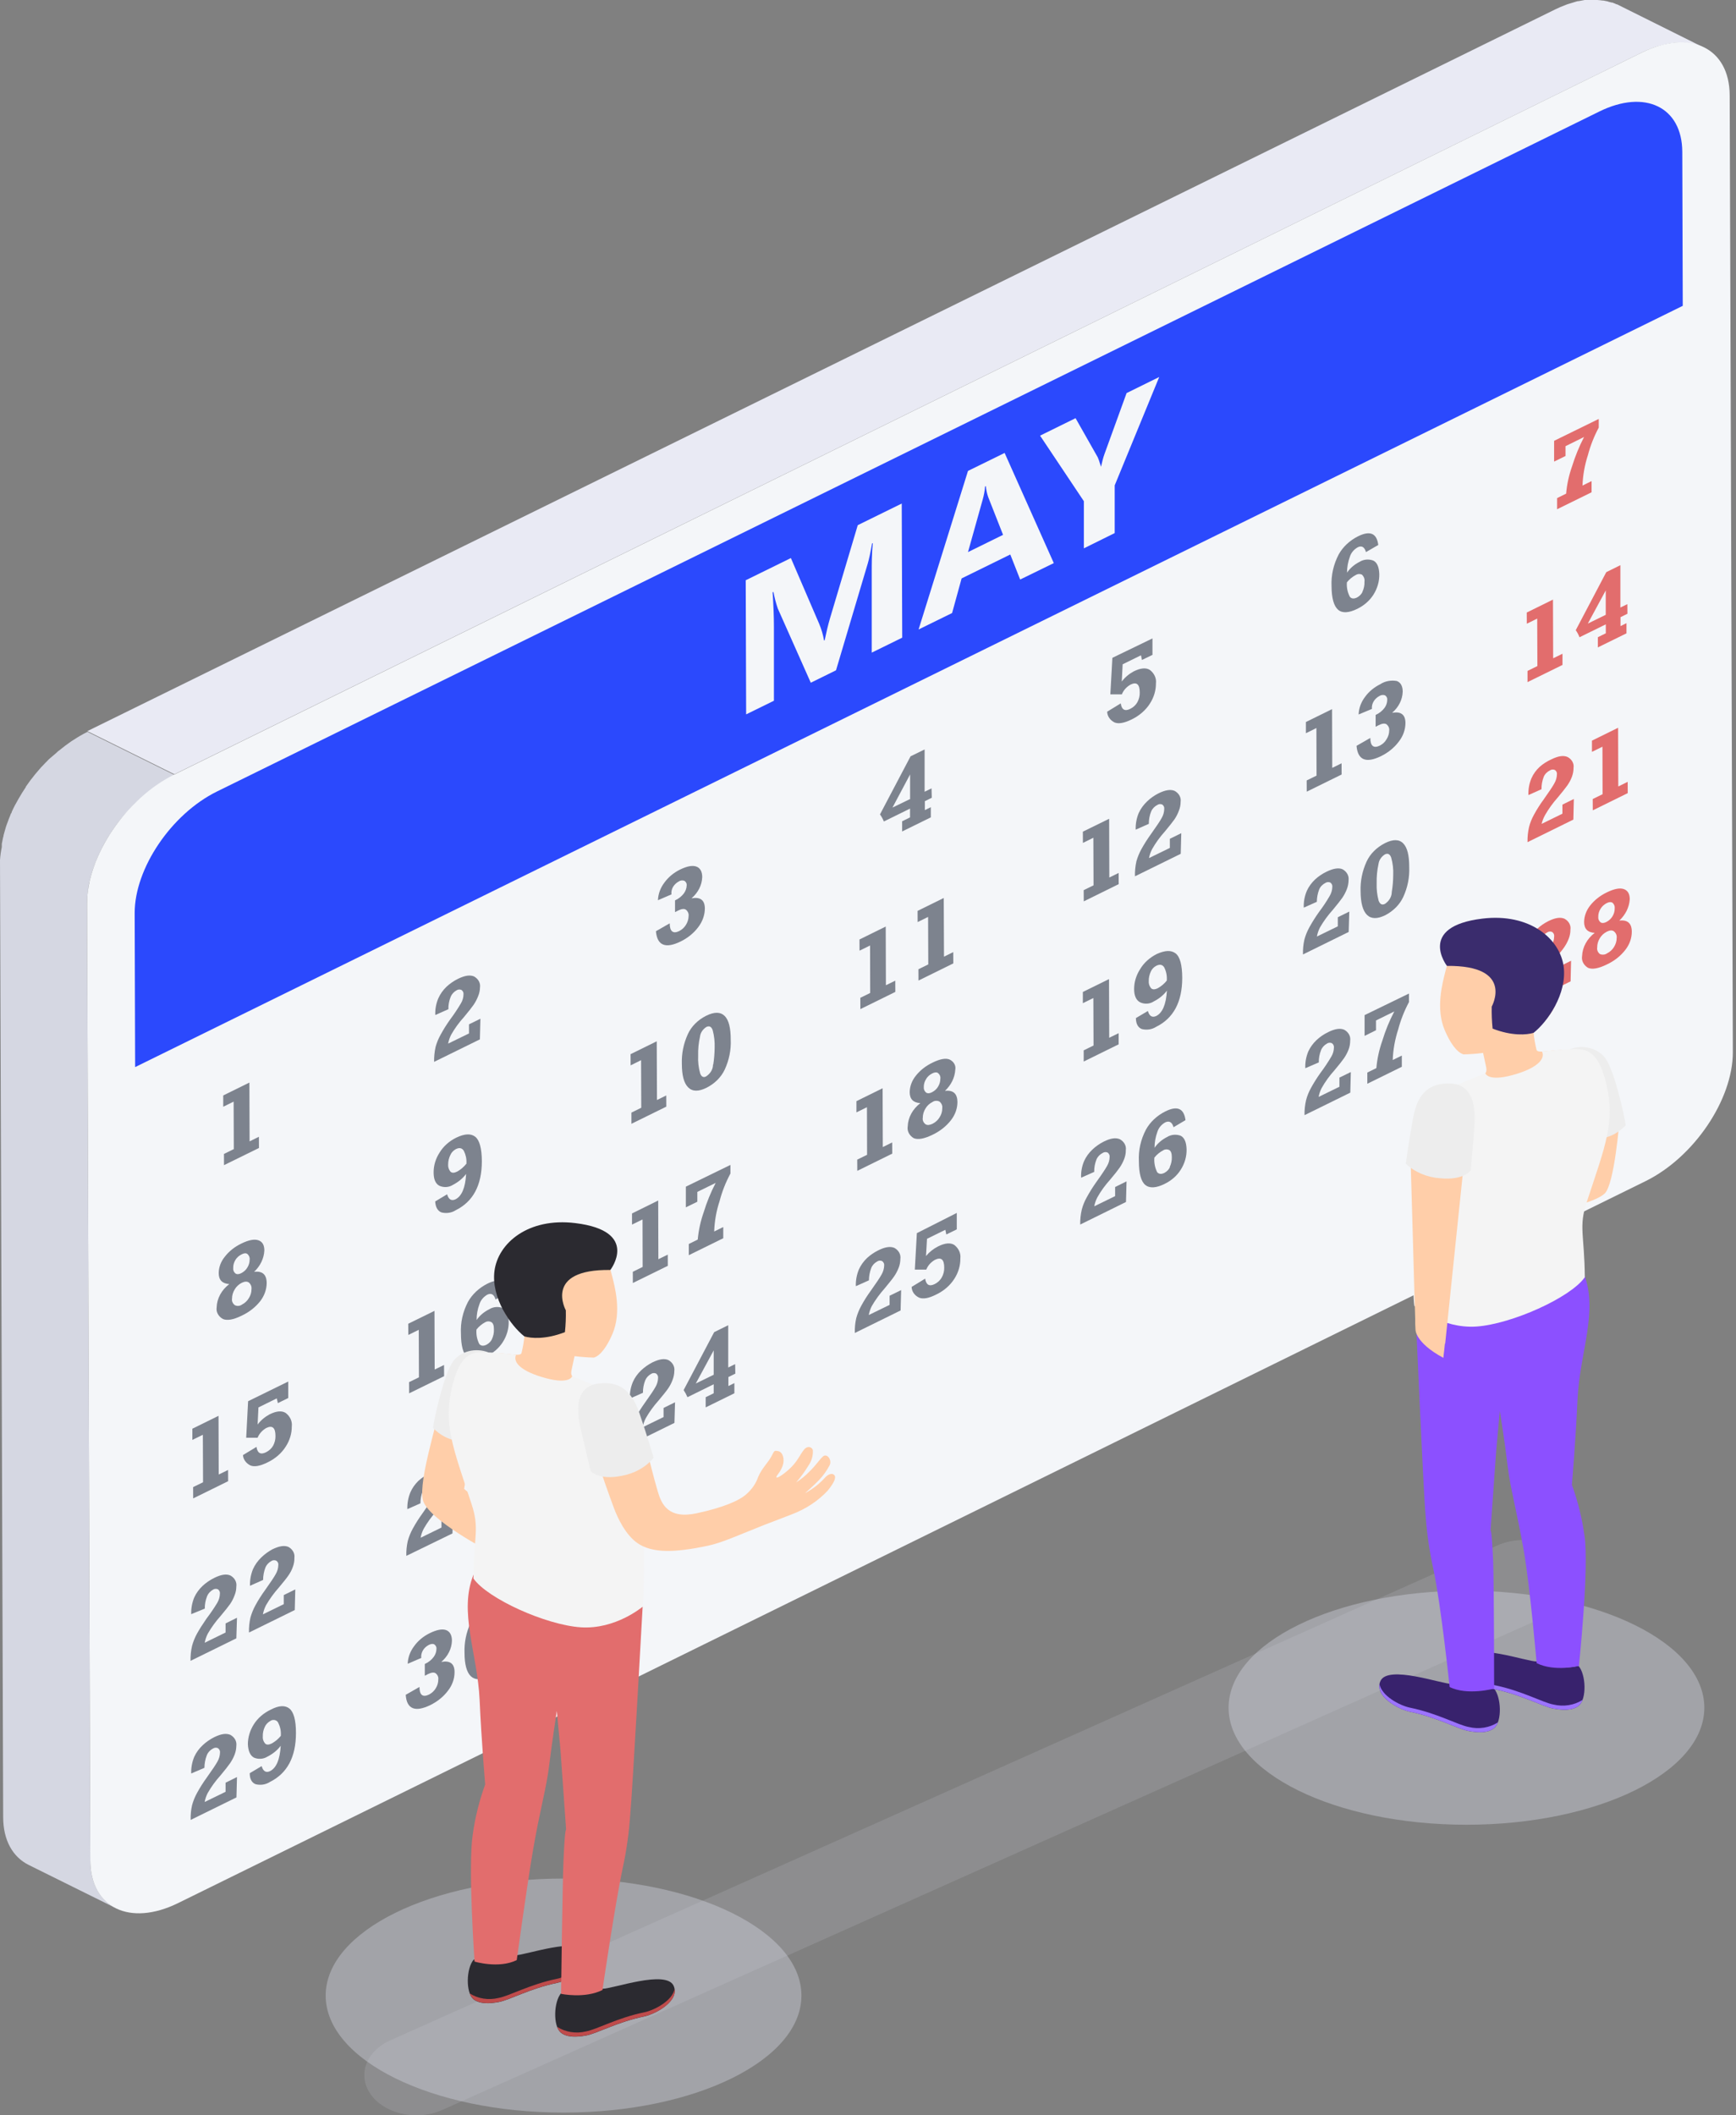 <svg width="110" height="134" viewBox="0 0 110 134" fill="none" xmlns="http://www.w3.org/2000/svg">
<rect x="0" y="0" width="110" height="134" fill="#808080" stroke="none"/>
<g opacity="0.4">
<path opacity="0.4" d="M99.811 100.094C99.811 100.54 99.658 100.978 99.37 101.364C99.081 101.75 98.666 102.071 98.167 102.293L28.013 133.664C27.517 133.884 26.955 134 26.383 134C25.811 134 25.25 133.884 24.753 133.664C24.25 133.443 23.83 133.123 23.538 132.737C23.245 132.35 23.09 131.911 23.087 131.463C23.084 131.015 23.235 130.574 23.523 130.186C23.811 129.797 24.227 129.475 24.728 129.251L94.882 97.9C95.381 97.677 95.947 97.559 96.522 97.559C97.098 97.558 97.664 97.675 98.164 97.897C98.663 98.119 99.078 98.439 99.367 98.825C99.656 99.211 99.81 99.648 99.811 100.094Z" fill="#D6D8E5"/>
</g>
<path d="M105.336 2.854C105.419 2.834 105.498 2.812 105.582 2.796L105.809 2.754L106.104 2.715H106.271C106.392 2.715 106.509 2.715 106.623 2.715H106.706C106.845 2.722 106.983 2.737 107.119 2.76L107.214 2.78C107.317 2.799 107.42 2.824 107.52 2.854L107.615 2.883C107.745 2.924 107.871 2.973 107.993 3.028L102.462 0.274H102.432C102.342 0.23 102.248 0.191 102.151 0.158H102.095L102.004 0.129C101.954 0.129 101.909 0.097 101.86 0.087L101.697 0.055L101.599 0.035C101.581 0.034 101.563 0.034 101.546 0.035C101.435 0.019 101.324 0.007 101.212 0H101.091C101.004 0 100.917 0 100.83 0H100.735H100.569H100.414L100.277 0.026L100.05 0.068L99.955 0.077L99.83 0.113L99.452 0.229C99.406 0.245 99.361 0.252 99.312 0.271L99.232 0.303C98.993 0.39 98.761 0.489 98.536 0.6L5.535 46.315L11.052 49.047L104.026 3.331C104.252 3.221 104.486 3.122 104.726 3.034L104.942 2.96L105.336 2.854Z" fill="#E9EAF4"/>
<path d="M5.721 117.841L5.516 57.218C5.519 56.94 5.541 56.662 5.581 56.386C5.581 56.318 5.581 56.254 5.611 56.186C5.611 56.06 5.657 55.934 5.687 55.809C5.717 55.683 5.725 55.634 5.747 55.547C5.77 55.46 5.793 55.389 5.816 55.309C5.838 55.228 5.884 55.083 5.922 54.986L5.99 54.793C6.039 54.664 6.088 54.538 6.141 54.412C6.16 54.361 6.183 54.309 6.206 54.258C6.281 54.083 6.365 53.909 6.452 53.738C6.46 53.718 6.47 53.699 6.482 53.68C6.561 53.526 6.649 53.358 6.736 53.219C6.762 53.174 6.792 53.126 6.819 53.077C6.905 52.935 6.996 52.794 7.092 52.652L7.145 52.571C7.254 52.407 7.372 52.248 7.493 52.087L7.603 51.952C7.69 51.836 7.784 51.723 7.875 51.629L8.031 51.452L8.28 51.178L8.496 50.956C8.564 50.885 8.636 50.817 8.708 50.749C8.78 50.681 8.951 50.523 9.087 50.427L9.269 50.269C9.518 50.062 9.78 49.866 10.052 49.682L10.196 49.591C10.471 49.409 10.759 49.242 11.059 49.092L5.543 46.36C5.242 46.511 4.952 46.678 4.676 46.86L4.532 46.95C4.267 47.131 4.006 47.328 3.752 47.537L3.684 47.586C3.646 47.621 3.608 47.66 3.567 47.695C3.442 47.802 3.317 47.915 3.188 48.018C3.146 48.056 3.105 48.089 3.067 48.127L2.976 48.224C2.9 48.295 2.832 48.373 2.76 48.447C2.688 48.521 2.662 48.543 2.616 48.595C2.571 48.647 2.544 48.679 2.506 48.721C2.469 48.763 2.404 48.837 2.355 48.898L2.249 49.021C2.188 49.092 2.135 49.163 2.079 49.237L1.973 49.372L1.927 49.43C1.829 49.559 1.734 49.695 1.639 49.83V49.856L1.586 49.937C1.522 50.033 1.458 50.13 1.397 50.227L1.318 50.362L1.234 50.504C1.208 50.546 1.181 50.588 1.159 50.63C1.098 50.739 1.037 50.852 0.981 50.952L0.947 51.01C0.875 51.149 0.806 51.291 0.742 51.433C0.742 51.459 0.742 51.487 0.712 51.513C0.682 51.539 0.666 51.617 0.644 51.668C0.621 51.72 0.583 51.81 0.557 51.881C0.53 51.952 0.515 51.991 0.496 52.049C0.477 52.107 0.447 52.178 0.424 52.242C0.401 52.307 0.394 52.323 0.382 52.361C0.371 52.4 0.341 52.507 0.318 52.581L0.25 52.822L0.227 52.903C0.227 52.961 0.204 53.019 0.189 53.077C0.163 53.206 0.136 53.332 0.114 53.458C0.114 53.49 0.114 53.526 0.114 53.561C0.114 53.596 0.114 53.625 0.114 53.658C0.057 53.931 0.019 54.206 0 54.483L0.201 115.106C0.201 116.599 0.825 117.647 1.821 118.141L7.338 120.875C6.342 120.382 5.725 119.334 5.721 117.841Z" fill="#D5D7E2"/>
<path d="M104.026 3.331C107.097 1.822 109.588 3.031 109.6 6.037L109.8 66.66C109.8 69.662 107.336 73.315 104.265 74.825L11.291 120.553C8.224 122.062 5.729 120.853 5.722 117.851L5.517 57.228C5.517 54.222 7.986 50.569 11.053 49.06L104.026 3.331Z" fill="#F4F6F9"/>
<path d="M101.303 26.539V27.087C101.005 27.645 100.776 28.227 100.618 28.825C100.413 29.456 100.297 30.105 100.273 30.759L100.849 30.476V31.185L98.664 32.259V31.553L99.236 31.272C99.287 30.684 99.414 30.102 99.614 29.537C99.809 28.903 100.062 28.284 100.372 27.683L99.198 28.264V28.886L98.475 29.241V27.925L101.303 26.539Z" fill="#E26D6D"/>
<path d="M98.403 37.983L98.415 41.701L99.005 41.414V42.123L96.79 43.21V42.501L97.415 42.194L97.404 39.186L96.745 39.511L96.741 38.802L98.403 37.983Z" fill="#E26D6D"/>
<path d="M103.121 38.88L102.682 39.096V39.663L103.06 39.476V40.121L101.247 41.011V40.366L101.75 40.118V39.55L100.084 40.369C100.025 40.213 99.945 40.062 99.846 39.921L101.78 36.245L102.674 35.803V38.486L103.117 38.27L103.121 38.88ZM101.746 38.947V37.403L100.611 39.502L101.746 38.947Z" fill="#E26D6D"/>
<path d="M98.309 48.099C98.74 47.889 99.066 47.838 99.327 47.954C99.461 48.025 99.568 48.128 99.635 48.25C99.702 48.371 99.727 48.507 99.706 48.641C99.706 48.836 99.67 49.029 99.6 49.215C99.529 49.401 99.434 49.581 99.316 49.75C99.198 49.914 99.001 50.169 98.71 50.514C98.397 50.865 98.126 51.24 97.9 51.636C97.801 51.813 97.728 51.999 97.684 52.191L99.001 51.546V50.972L99.725 50.614L99.694 51.92L96.79 53.349C96.782 53.024 96.815 52.7 96.889 52.381C96.958 52.115 97.062 51.857 97.199 51.611C97.379 51.277 97.584 50.954 97.813 50.643C98.157 50.159 98.381 49.824 98.49 49.624C98.594 49.445 98.649 49.249 98.653 49.05C98.661 49 98.653 48.948 98.631 48.901C98.609 48.854 98.574 48.812 98.528 48.779C98.48 48.755 98.425 48.744 98.369 48.748C98.314 48.751 98.261 48.769 98.218 48.799C98.031 48.891 97.888 49.037 97.816 49.211C97.719 49.464 97.672 49.729 97.676 49.995L96.847 50.366C96.832 50.005 96.896 49.645 97.037 49.305C97.156 49.033 97.336 48.783 97.567 48.57C97.784 48.382 98.035 48.223 98.309 48.099Z" fill="#E26D6D"/>
<path d="M102.53 46.102L102.541 49.821L103.136 49.527L103.14 50.243L100.925 51.333L100.921 50.617L101.546 50.311L101.538 47.302L100.872 47.628V46.918L102.53 46.102Z" fill="#E26D6D"/>
<path d="M98.115 58.349C98.543 58.137 98.872 58.088 99.13 58.198C99.264 58.27 99.371 58.374 99.439 58.497C99.506 58.62 99.53 58.757 99.508 58.891C99.509 59.085 99.473 59.278 99.402 59.462C99.33 59.65 99.235 59.83 99.118 60.001C99.005 60.165 98.804 60.413 98.516 60.761C98.203 61.111 97.93 61.486 97.702 61.88C97.61 62.063 97.545 62.255 97.509 62.451L98.827 61.806V61.219L99.55 60.861L99.52 62.167L96.623 63.593C96.612 63.275 96.643 62.957 96.714 62.645C96.787 62.38 96.891 62.121 97.025 61.874C97.208 61.542 97.412 61.219 97.638 60.907C97.884 60.577 98.11 60.237 98.316 59.888C98.421 59.711 98.476 59.515 98.478 59.317C98.485 59.266 98.477 59.214 98.456 59.165C98.434 59.117 98.399 59.074 98.353 59.039C98.305 59.017 98.249 59.007 98.194 59.011C98.139 59.015 98.086 59.033 98.043 59.062C97.864 59.158 97.73 59.304 97.664 59.475C97.564 59.727 97.514 59.992 97.517 60.258L96.688 60.629C96.672 60.269 96.736 59.909 96.877 59.568C97.001 59.299 97.18 59.051 97.407 58.836C97.613 58.645 97.852 58.481 98.115 58.349Z" fill="#E26D6D"/>
<path d="M102.606 58.317C103.132 58.256 103.397 58.491 103.397 59.023C103.397 59.428 103.257 59.824 102.996 60.162C102.697 60.554 102.289 60.877 101.807 61.1C101.284 61.358 100.887 61.423 100.626 61.31C100.488 61.228 100.38 61.116 100.313 60.985C100.246 60.854 100.223 60.709 100.247 60.568C100.258 60.289 100.334 60.015 100.471 59.762C100.608 59.509 100.804 59.282 101.046 59.094C100.599 59.069 100.376 58.84 100.376 58.404C100.382 58.035 100.513 57.676 100.754 57.369C101.025 57.022 101.388 56.735 101.814 56.531C102.28 56.302 102.64 56.234 102.89 56.321C103.14 56.408 103.268 56.624 103.268 56.966C103.236 57.468 103.002 57.945 102.606 58.317ZM102.265 59.997C102.38 59.819 102.44 59.618 102.439 59.414C102.45 59.337 102.439 59.259 102.408 59.186C102.378 59.113 102.327 59.048 102.261 58.995C102.151 58.917 102 58.927 101.814 59.02C101.626 59.118 101.474 59.259 101.375 59.427C101.261 59.609 101.202 59.813 101.205 60.02C101.192 60.096 101.201 60.173 101.23 60.246C101.26 60.318 101.31 60.383 101.375 60.436C101.446 60.467 101.526 60.48 101.605 60.473C101.685 60.466 101.76 60.44 101.822 60.397C102.011 60.302 102.165 60.164 102.265 59.997ZM101.421 57.563C101.319 57.722 101.268 57.901 101.273 58.082C101.265 58.145 101.274 58.209 101.299 58.268C101.324 58.328 101.364 58.382 101.417 58.427C101.515 58.491 101.644 58.482 101.795 58.401C101.958 58.315 102.089 58.192 102.174 58.046C102.268 57.892 102.316 57.721 102.314 57.547C102.323 57.482 102.316 57.417 102.292 57.355C102.269 57.293 102.23 57.236 102.178 57.189C102.083 57.127 101.951 57.134 101.799 57.215C101.639 57.3 101.508 57.42 101.421 57.563Z" fill="#E26D6D"/>
<g opacity="0.8">
<path opacity="0.8" d="M15.803 68.578L15.815 72.303L16.405 72.012L16.409 72.722L14.194 73.809L14.191 73.099L14.815 72.793L14.804 69.784L14.145 70.11V69.394L15.803 68.578Z" fill="#3A4151"/>
<path opacity="0.8" d="M29.021 62.006C29.449 61.797 29.778 61.745 30.036 61.855C30.169 61.929 30.275 62.033 30.342 62.155C30.409 62.278 30.434 62.414 30.414 62.548C30.411 62.744 30.369 62.938 30.289 63.122C30.217 63.309 30.122 63.488 30.006 63.657C29.892 63.821 29.691 64.076 29.404 64.422C29.087 64.77 28.814 65.146 28.589 65.544C28.496 65.725 28.431 65.916 28.396 66.111L29.718 65.466V64.889L30.441 64.535L30.407 65.841L27.507 67.266C27.5 66.948 27.532 66.63 27.601 66.318C27.674 66.052 27.781 65.793 27.919 65.547C28.099 65.215 28.302 64.892 28.525 64.58C28.773 64.249 29 63.908 29.207 63.557C29.312 63.382 29.368 63.187 29.369 62.99C29.376 62.939 29.368 62.887 29.347 62.838C29.325 62.79 29.29 62.747 29.244 62.713C29.196 62.69 29.141 62.679 29.086 62.683C29.031 62.686 28.978 62.703 28.934 62.732C28.756 62.83 28.623 62.977 28.555 63.148C28.454 63.4 28.406 63.665 28.412 63.931L27.582 64.299C27.566 63.938 27.631 63.578 27.775 63.238C27.894 62.971 28.068 62.724 28.29 62.51C28.502 62.311 28.749 62.141 29.021 62.006Z" fill="#3A4151"/>
<path opacity="0.8" d="M43.076 55.093C43.523 54.873 43.867 54.806 44.117 54.893C44.367 54.98 44.496 55.215 44.496 55.563C44.478 56.068 44.236 56.547 43.818 56.905C44.379 56.805 44.659 57.021 44.662 57.55C44.659 57.974 44.51 58.389 44.235 58.743C43.957 59.111 43.581 59.417 43.137 59.636C42.167 60.113 41.642 59.898 41.562 58.991L42.436 58.491C42.436 59.007 42.648 59.172 43.038 58.981C43.223 58.884 43.373 58.744 43.47 58.578C43.575 58.407 43.631 58.217 43.633 58.024C43.642 57.952 43.632 57.879 43.603 57.811C43.574 57.742 43.527 57.681 43.466 57.63C43.36 57.553 43.193 57.569 42.978 57.676C42.925 57.705 42.86 57.74 42.773 57.782V57.037C43.003 56.932 43.198 56.777 43.337 56.589C43.446 56.438 43.506 56.266 43.511 56.089C43.519 56.035 43.51 55.981 43.486 55.931C43.462 55.881 43.424 55.836 43.375 55.802C43.319 55.778 43.257 55.768 43.194 55.773C43.132 55.778 43.072 55.798 43.023 55.831C42.861 55.917 42.73 56.04 42.645 56.185C42.561 56.331 42.527 56.495 42.546 56.657L41.69 57.027C41.705 56.628 41.847 56.24 42.103 55.905C42.345 55.571 42.679 55.292 43.076 55.093Z" fill="#3A4151"/>
<path opacity="0.8" d="M59.041 50.536L58.602 50.752V51.32L58.981 51.133V51.778L57.163 52.671V52.026L57.663 51.781V51.223L56.005 52.039C55.944 51.882 55.861 51.731 55.759 51.591L57.697 47.911L58.587 47.476V50.156L59.026 49.94L59.041 50.536ZM57.667 50.607V49.059L56.55 51.159L57.686 50.607" fill="#3A4151"/>
<path opacity="0.8" d="M73.025 40.443V41.485L72.359 41.807L72.298 41.511L71.136 42.081L71.079 43.175C71.273 42.915 71.532 42.695 71.836 42.53C72.275 42.314 72.62 42.281 72.866 42.443C73.003 42.549 73.108 42.681 73.174 42.828C73.24 42.976 73.264 43.134 73.245 43.291C73.247 43.736 73.117 44.174 72.866 44.565C72.594 44.995 72.183 45.349 71.681 45.587C71.231 45.806 70.875 45.867 70.625 45.767C70.484 45.697 70.367 45.598 70.285 45.478C70.202 45.358 70.158 45.222 70.155 45.084L71.015 44.558C71.072 44.958 71.272 45.074 71.613 44.906C71.81 44.809 71.969 44.663 72.067 44.487C72.173 44.293 72.225 44.081 72.219 43.868C72.219 43.342 72.022 43.178 71.628 43.371C71.373 43.519 71.183 43.734 71.087 43.984H70.356L70.485 41.672L73.025 40.443Z" fill="#3A4151"/>
<path opacity="0.8" d="M87.019 35.513C87.257 35.629 87.379 35.913 87.397 36.358C87.409 36.82 87.279 37.277 87.019 37.683C86.785 38.049 86.438 38.353 86.015 38.563C85.463 38.834 85.05 38.857 84.785 38.624C84.52 38.392 84.376 37.899 84.372 37.132C84.341 36.442 84.495 35.756 84.823 35.126C85.09 34.643 85.521 34.239 86.061 33.968C86.818 33.6 87.238 33.781 87.333 34.523L86.553 34.974C86.462 34.652 86.288 34.542 86.027 34.671C85.784 34.812 85.609 35.023 85.535 35.264C85.415 35.592 85.353 35.934 85.353 36.277C85.544 35.993 85.82 35.756 86.152 35.59C86.275 35.512 86.42 35.463 86.573 35.449C86.725 35.436 86.88 35.458 87.019 35.513ZM86.326 37.496C86.423 37.291 86.468 37.072 86.458 36.851C86.471 36.77 86.463 36.688 86.435 36.61C86.407 36.532 86.359 36.46 86.296 36.4C86.237 36.372 86.17 36.359 86.103 36.362C86.036 36.365 85.971 36.385 85.917 36.419C85.689 36.539 85.495 36.7 85.345 36.89C85.319 37.203 85.382 37.517 85.531 37.805C85.637 37.934 85.792 37.944 85.985 37.851C86.147 37.764 86.272 37.635 86.341 37.483" fill="#3A4151"/>
<path opacity="0.8" d="M16.103 80.567C16.629 80.503 16.894 80.738 16.898 81.276C16.894 81.681 16.755 82.076 16.497 82.415C16.195 82.803 15.787 83.123 15.308 83.347C14.781 83.605 14.392 83.669 14.126 83.556C13.984 83.478 13.871 83.366 13.801 83.235C13.73 83.103 13.705 82.958 13.729 82.815C13.737 82.536 13.813 82.262 13.95 82.009C14.087 81.756 14.284 81.53 14.528 81.344C14.085 81.312 13.858 81.086 13.858 80.651C13.86 80.284 13.992 79.925 14.236 79.622C14.503 79.272 14.865 78.982 15.293 78.777C15.758 78.549 16.118 78.481 16.372 78.568C16.625 78.655 16.75 78.871 16.75 79.213C16.726 79.715 16.497 80.193 16.103 80.567ZM15.762 82.244C15.879 82.066 15.939 81.864 15.936 81.66C15.946 81.584 15.936 81.507 15.907 81.434C15.877 81.362 15.829 81.296 15.766 81.241C15.649 81.164 15.501 81.173 15.315 81.264C15.127 81.362 14.975 81.504 14.876 81.673C14.762 81.856 14.702 82.06 14.702 82.266C14.689 82.343 14.699 82.42 14.73 82.492C14.761 82.564 14.812 82.628 14.88 82.679C14.947 82.714 15.026 82.73 15.105 82.725C15.184 82.719 15.259 82.694 15.319 82.65C15.509 82.553 15.662 82.412 15.762 82.244ZM14.921 79.809C14.821 79.969 14.771 80.148 14.778 80.329C14.769 80.391 14.777 80.454 14.801 80.513C14.825 80.573 14.865 80.626 14.918 80.67C15.012 80.738 15.141 80.728 15.296 80.648C15.459 80.562 15.591 80.439 15.675 80.293C15.77 80.14 15.819 79.969 15.819 79.796C15.828 79.731 15.819 79.665 15.794 79.602C15.769 79.54 15.729 79.483 15.675 79.435C15.588 79.371 15.455 79.38 15.296 79.468C15.136 79.55 15.005 79.668 14.918 79.809" fill="#3A4151"/>
<path opacity="0.8" d="M30.115 72.012C30.384 72.228 30.528 72.748 30.532 73.557C30.532 75.085 29.977 76.123 28.869 76.669C28.744 76.749 28.597 76.804 28.442 76.827C28.286 76.851 28.127 76.843 27.976 76.804C27.741 76.717 27.597 76.482 27.575 76.108L28.332 75.656C28.423 75.979 28.597 76.091 28.851 75.979C29.256 75.782 29.487 75.247 29.536 74.366C29.321 74.649 29.034 74.886 28.695 75.06C28.573 75.139 28.426 75.186 28.273 75.195C28.119 75.204 27.966 75.175 27.832 75.111C27.597 74.982 27.476 74.702 27.476 74.273C27.474 73.832 27.604 73.398 27.855 73.012C28.095 72.615 28.464 72.286 28.919 72.064C29.449 71.812 29.839 71.796 30.115 72.012ZM29.555 73.728V73.679C29.57 73.412 29.513 73.145 29.388 72.899C29.275 72.719 29.112 72.683 28.881 72.796C28.724 72.883 28.605 73.011 28.54 73.16C28.445 73.351 28.396 73.556 28.396 73.763C28.383 73.924 28.433 74.085 28.54 74.218C28.635 74.315 28.779 74.311 28.968 74.218C29.196 74.089 29.392 73.922 29.543 73.728" fill="#3A4151"/>
<path opacity="0.8" d="M41.614 65.963L41.629 69.684L42.216 69.394L42.22 70.103L40.009 71.19V70.481L40.633 70.174L40.622 67.159L39.959 67.488L39.956 66.779L41.614 65.963Z" fill="#3A4151"/>
<path opacity="0.8" d="M45.923 64.363C46.184 64.631 46.302 65.131 46.302 65.86C46.33 66.506 46.201 67.15 45.923 67.752C45.698 68.235 45.292 68.641 44.768 68.907C44.264 69.158 43.877 69.152 43.61 68.887C43.341 68.626 43.205 68.13 43.205 67.391C43.182 66.75 43.311 66.112 43.583 65.514C43.805 65.023 44.216 64.611 44.749 64.344C45.268 64.089 45.654 64.096 45.923 64.363ZM45.196 67.433C45.25 67.08 45.279 66.725 45.283 66.369C45.297 65.995 45.255 65.621 45.158 65.257C45.079 65.034 44.943 64.966 44.757 65.057C44.645 65.129 44.551 65.22 44.482 65.324C44.413 65.429 44.37 65.544 44.356 65.663C44.266 66.064 44.226 66.473 44.238 66.882C44.22 67.255 44.262 67.628 44.363 67.991C44.443 68.217 44.579 68.278 44.742 68.188C44.879 68.099 44.989 67.985 45.066 67.854C45.142 67.724 45.181 67.579 45.181 67.433" fill="#3A4151"/>
<path opacity="0.8" d="M56.123 58.695L56.134 62.413L56.728 62.123L56.732 62.835L54.517 63.925L54.514 63.209L55.138 62.903L55.131 59.894L54.464 60.223L54.46 59.514L56.123 58.695Z" fill="#3A4151"/>
<path opacity="0.8" d="M59.8 56.886L59.815 60.604L60.402 60.313L60.406 61.029L58.198 62.116L58.195 61.4L58.819 61.094L58.808 58.085L58.145 58.411L58.142 57.702L59.8 56.886Z" fill="#3A4151"/>
<path opacity="0.8" d="M70.28 51.868L70.291 55.589L70.882 55.299L70.885 56.008L68.671 57.099L68.667 56.389L69.291 56.083L69.28 53.068L68.618 53.397L68.614 52.684L70.28 51.868Z" fill="#3A4151"/>
<path opacity="0.8" d="M73.408 50.256C73.843 50.04 74.184 49.992 74.43 50.101C74.564 50.174 74.671 50.278 74.738 50.401C74.805 50.524 74.829 50.66 74.809 50.794C74.809 50.989 74.771 51.182 74.695 51.365C74.627 51.553 74.534 51.733 74.419 51.904C74.305 52.068 74.104 52.316 73.817 52.665C73.501 53.014 73.229 53.39 73.003 53.787C72.908 53.969 72.842 54.161 72.806 54.358L74.127 53.713V53.136L74.85 52.781L74.816 54.087L71.916 55.512C71.907 55.194 71.938 54.877 72.007 54.564C72.081 54.302 72.185 54.047 72.317 53.803C72.501 53.471 72.706 53.148 72.931 52.836C73.275 52.352 73.502 52.017 73.612 51.813C73.713 51.636 73.767 51.443 73.771 51.246C73.778 51.195 73.771 51.143 73.75 51.095C73.729 51.046 73.695 51.003 73.65 50.968C73.602 50.945 73.547 50.934 73.491 50.937C73.436 50.941 73.383 50.959 73.34 50.988C73.155 51.083 73.014 51.23 72.942 51.404C72.841 51.656 72.792 51.921 72.794 52.188L71.962 52.558C71.948 52.196 72.015 51.835 72.158 51.494C72.282 51.226 72.462 50.979 72.688 50.765C72.895 50.565 73.138 50.393 73.408 50.256Z" fill="#3A4151"/>
<path opacity="0.8" d="M84.405 44.922L84.416 48.644L85.007 48.353L85.011 49.063L82.8 50.15L82.796 49.44L83.421 49.134L83.413 46.119L82.747 46.448V45.738L84.405 44.922Z" fill="#3A4151"/>
<path opacity="0.8" d="M87.462 43.342C87.607 43.246 87.776 43.178 87.956 43.143C88.136 43.108 88.322 43.107 88.503 43.139C88.749 43.226 88.881 43.462 88.881 43.813C88.867 44.317 88.627 44.797 88.211 45.154C88.772 45.054 89.052 45.27 89.055 45.799C89.053 46.225 88.903 46.64 88.624 46.992C88.345 47.362 87.968 47.671 87.522 47.892C86.553 48.369 86.034 48.15 85.955 47.247L86.829 46.747C86.829 47.26 87.041 47.421 87.427 47.234C87.613 47.14 87.762 47.001 87.855 46.834C87.966 46.663 88.025 46.47 88.026 46.273C88.034 46.202 88.024 46.13 87.995 46.062C87.966 45.995 87.919 45.933 87.859 45.883C87.746 45.812 87.586 45.825 87.367 45.935C87.318 45.961 87.253 45.99 87.166 46.038V45.29C87.397 45.184 87.591 45.03 87.73 44.842C87.84 44.691 87.899 44.517 87.901 44.339C87.909 44.284 87.9 44.229 87.877 44.178C87.853 44.128 87.814 44.083 87.764 44.048C87.708 44.027 87.646 44.019 87.585 44.026C87.523 44.032 87.465 44.052 87.416 44.084C87.253 44.169 87.122 44.292 87.036 44.438C86.95 44.584 86.914 44.747 86.931 44.909L86.087 45.261C86.102 44.862 86.244 44.474 86.5 44.139C86.739 43.81 87.069 43.536 87.462 43.342Z" fill="#3A4151"/>
<path opacity="0.8" d="M13.846 89.69L13.858 93.408L14.452 93.118L14.456 93.83L12.241 94.92L12.237 94.204L12.866 93.898L12.854 90.889L12.188 91.215V90.506L13.846 89.69Z" fill="#3A4151"/>
<path opacity="0.8" d="M18.265 87.516V88.561L17.607 88.883L17.538 88.584L16.376 89.157L16.323 90.241C16.517 89.982 16.776 89.762 17.08 89.596C17.523 89.377 17.864 89.351 18.11 89.512C18.247 89.619 18.352 89.751 18.418 89.898C18.483 90.045 18.508 90.204 18.489 90.36C18.491 90.804 18.361 91.242 18.11 91.631C17.841 92.061 17.431 92.415 16.929 92.65C16.475 92.872 16.119 92.937 15.869 92.834C15.732 92.766 15.616 92.671 15.534 92.556C15.451 92.441 15.403 92.311 15.396 92.176L16.251 91.657C16.312 92.053 16.509 92.166 16.853 91.999C17.048 91.902 17.205 91.758 17.304 91.586C17.409 91.391 17.461 91.178 17.455 90.963C17.455 90.438 17.258 90.27 16.865 90.463C16.611 90.613 16.422 90.828 16.323 91.076H15.6L15.721 88.764L18.265 87.516Z" fill="#3A4151"/>
<path opacity="0.8" d="M27.53 83.04L27.542 86.758L28.136 86.468L28.14 87.178L25.925 88.264L25.921 87.555L26.546 87.249L26.535 84.24L25.872 84.566L25.868 83.856L27.53 83.04Z" fill="#3A4151"/>
<path opacity="0.8" d="M31.854 82.86C32.096 82.976 32.233 83.26 32.233 83.705C32.245 84.166 32.114 84.622 31.854 85.027C31.618 85.394 31.268 85.7 30.843 85.91C30.294 86.181 29.885 86.201 29.612 85.975C29.34 85.749 29.211 85.243 29.207 84.475C29.171 83.786 29.324 83.1 29.654 82.47C29.922 81.989 30.352 81.587 30.888 81.315C31.646 80.943 32.07 81.128 32.16 81.87L31.403 82.321C31.305 81.999 31.131 81.889 30.869 82.018C30.629 82.16 30.456 82.371 30.381 82.612C30.258 82.938 30.197 83.278 30.199 83.621C30.392 83.339 30.667 83.105 30.998 82.94C31.119 82.863 31.262 82.814 31.413 82.8C31.564 82.786 31.716 82.807 31.854 82.86ZM31.165 84.846C31.262 84.642 31.308 84.422 31.297 84.201C31.297 83.972 31.248 83.821 31.134 83.753C31.078 83.722 31.012 83.705 30.945 83.705C30.878 83.705 30.812 83.722 30.756 83.753C30.532 83.874 30.34 84.033 30.192 84.221C30.163 84.535 30.224 84.85 30.37 85.14C30.48 85.265 30.631 85.282 30.832 85.182C30.99 85.096 31.112 84.969 31.18 84.82" fill="#3A4151"/>
<path opacity="0.8" d="M41.706 76.05L41.717 79.768L42.312 79.478L42.315 80.187L40.1 81.274L40.097 80.564L40.721 80.258L40.714 77.249L40.047 77.575V76.869L41.706 76.05Z" fill="#3A4151"/>
<path opacity="0.8" d="M46.283 73.795V74.34C45.984 74.897 45.754 75.48 45.598 76.079C45.39 76.709 45.275 77.359 45.254 78.013L45.829 77.73V78.439L43.645 79.513V78.803L44.212 78.523C44.265 77.935 44.392 77.353 44.591 76.788C44.784 76.153 45.037 75.533 45.348 74.934L44.186 75.504V76.127L43.459 76.482V75.172L46.283 73.795Z" fill="#3A4151"/>
<path opacity="0.8" d="M55.926 68.939L55.938 72.664L56.532 72.37L56.536 73.08L54.321 74.17L54.317 73.46L54.942 73.154L54.934 70.139L54.268 70.465V69.755L55.926 68.939Z" fill="#3A4151"/>
<path opacity="0.8" d="M59.876 69.104C60.402 69.042 60.663 69.281 60.667 69.813C60.665 70.218 60.526 70.613 60.265 70.951C59.965 71.342 59.557 71.664 59.077 71.89C58.554 72.144 58.16 72.212 57.895 72.099C57.758 72.017 57.65 71.905 57.583 71.774C57.516 71.643 57.493 71.499 57.517 71.358C57.526 71.078 57.602 70.804 57.739 70.55C57.877 70.296 58.073 70.069 58.316 69.881C57.873 69.855 57.645 69.629 57.642 69.194C57.646 68.825 57.778 68.465 58.02 68.159C58.291 67.81 58.656 67.522 59.084 67.317C59.546 67.091 59.902 67.017 60.152 67.111C60.287 67.17 60.396 67.265 60.464 67.381C60.532 67.497 60.556 67.628 60.531 67.756C60.503 68.256 60.272 68.733 59.876 69.104ZM59.531 70.787C59.649 70.609 59.709 70.407 59.705 70.203C59.716 70.127 59.707 70.049 59.677 69.977C59.648 69.904 59.599 69.838 59.535 69.784C59.467 69.747 59.387 69.729 59.307 69.733C59.227 69.737 59.15 69.763 59.088 69.807C58.898 69.904 58.744 70.046 58.645 70.216C58.531 70.399 58.471 70.603 58.471 70.809C58.457 70.885 58.467 70.963 58.498 71.035C58.529 71.107 58.581 71.172 58.649 71.222C58.762 71.29 58.906 71.277 59.092 71.187C59.28 71.092 59.433 70.953 59.531 70.787ZM58.687 68.349C58.582 68.507 58.53 68.687 58.535 68.868C58.529 68.931 58.538 68.995 58.564 69.055C58.589 69.114 58.63 69.168 58.683 69.213C58.778 69.278 58.91 69.268 59.061 69.187C59.224 69.103 59.356 68.981 59.44 68.836C59.535 68.682 59.584 68.51 59.584 68.336C59.595 68.271 59.587 68.205 59.562 68.143C59.537 68.08 59.495 68.024 59.44 67.978C59.349 67.91 59.22 67.92 59.061 68.004C58.9 68.087 58.769 68.206 58.683 68.349" fill="#3A4151"/>
<path opacity="0.8" d="M70.272 62.023L70.284 65.74L70.882 65.45V66.156L68.667 67.246V66.537L69.291 66.231L69.28 63.222L68.614 63.548V62.838L70.272 62.023Z" fill="#3A4151"/>
<path opacity="0.8" d="M74.494 60.397C74.771 60.616 74.907 61.132 74.911 61.942C74.911 63.47 74.358 64.506 73.252 65.05C73.126 65.131 72.979 65.186 72.823 65.21C72.667 65.234 72.507 65.227 72.355 65.189C72.12 65.102 71.976 64.866 71.976 64.492L72.734 64.044C72.828 64.367 72.999 64.476 73.252 64.367C73.657 64.17 73.888 63.635 73.941 62.754C73.728 63.036 73.44 63.271 73.101 63.441C72.98 63.521 72.833 63.569 72.68 63.578C72.527 63.587 72.375 63.557 72.241 63.493C71.999 63.367 71.863 63.086 71.863 62.657C71.862 62.217 71.992 61.783 72.241 61.397C72.48 60.993 72.851 60.657 73.309 60.429C73.832 60.197 74.21 60.181 74.494 60.397ZM73.934 62.116V62.071C73.951 61.801 73.895 61.532 73.771 61.284C73.661 61.103 73.491 61.068 73.264 61.181C73.104 61.267 72.983 61.397 72.919 61.548C72.831 61.738 72.787 61.941 72.79 62.145C72.776 62.306 72.826 62.467 72.934 62.599C73.029 62.696 73.169 62.696 73.366 62.599C73.591 62.472 73.784 62.307 73.934 62.116Z" fill="#3A4151"/>
<path opacity="0.8" d="M84.053 55.222C84.489 55.009 84.83 54.958 85.072 55.067C85.205 55.141 85.31 55.245 85.377 55.368C85.444 55.49 85.469 55.626 85.451 55.76C85.449 55.957 85.41 56.151 85.337 56.338C85.265 56.523 85.171 56.701 85.057 56.87C84.943 57.034 84.743 57.286 84.455 57.634C84.139 57.984 83.865 58.36 83.637 58.756C83.544 58.938 83.479 59.13 83.444 59.327L84.769 58.682V58.105L85.496 57.747L85.458 59.037L82.562 60.462C82.551 60.145 82.581 59.828 82.653 59.517C82.725 59.25 82.83 58.991 82.967 58.743C83.15 58.412 83.353 58.089 83.576 57.776C83.825 57.448 84.052 57.107 84.254 56.757C84.359 56.58 84.416 56.385 84.421 56.186C84.428 56.135 84.421 56.083 84.4 56.035C84.379 55.987 84.344 55.943 84.3 55.909C84.251 55.887 84.196 55.877 84.141 55.88C84.086 55.884 84.033 55.9 83.989 55.928C83.801 56.023 83.659 56.171 83.588 56.347C83.491 56.599 83.441 56.863 83.44 57.128L82.611 57.498C82.597 57.138 82.662 56.778 82.804 56.438C82.927 56.168 83.107 55.92 83.334 55.706C83.544 55.514 83.786 55.351 84.053 55.222Z" fill="#3A4151"/>
<path opacity="0.8" d="M88.916 53.429C89.177 53.696 89.294 54.196 89.294 54.925C89.322 55.572 89.193 56.218 88.916 56.821C88.693 57.3 88.295 57.705 87.78 57.975C87.273 58.224 86.883 58.217 86.618 57.956C86.353 57.695 86.216 57.195 86.213 56.457C86.19 55.817 86.319 55.18 86.591 54.583C86.817 54.092 87.228 53.679 87.761 53.409C88.265 53.158 88.655 53.158 88.916 53.429ZM88.189 56.502C88.248 56.147 88.278 55.789 88.28 55.431C88.297 55.059 88.254 54.687 88.151 54.325C88.072 54.099 87.935 54.035 87.75 54.125C87.638 54.197 87.545 54.288 87.476 54.392C87.407 54.495 87.364 54.61 87.348 54.728C87.26 55.132 87.221 55.543 87.231 55.954C87.217 56.325 87.259 56.697 87.356 57.06C87.443 57.282 87.572 57.35 87.754 57.26C87.888 57.17 87.998 57.055 88.073 56.923C88.149 56.792 88.188 56.648 88.189 56.502Z" fill="#3A4151"/>
<path opacity="0.8" d="M13.574 99.957C14.009 99.744 14.331 99.69 14.596 99.802C14.73 99.876 14.836 99.98 14.903 100.102C14.97 100.225 14.995 100.362 14.975 100.496C14.975 100.69 14.937 100.883 14.861 101.067C14.793 101.254 14.701 101.435 14.585 101.605C14.471 101.769 14.27 102.021 13.983 102.363C13.667 102.715 13.393 103.093 13.165 103.491C13.072 103.674 13.007 103.866 12.972 104.062L14.293 103.417V102.84L15.016 102.482L14.975 103.785L12.074 105.21C12.066 104.893 12.098 104.576 12.169 104.265C12.241 103.999 12.345 103.739 12.48 103.491C12.631 103.218 12.835 102.896 13.093 102.524C13.339 102.202 13.565 101.869 13.771 101.528C13.874 101.349 13.93 101.153 13.934 100.954C13.94 100.903 13.933 100.852 13.912 100.804C13.89 100.757 13.857 100.714 13.812 100.68C13.764 100.657 13.709 100.646 13.654 100.65C13.598 100.653 13.546 100.67 13.502 100.699C13.325 100.797 13.192 100.942 13.123 101.112C13.023 101.366 12.973 101.633 12.976 101.902L12.116 102.253C12.104 101.892 12.169 101.533 12.309 101.192C12.433 100.921 12.614 100.672 12.843 100.457C13.056 100.261 13.303 100.092 13.574 99.957Z" fill="#3A4151"/>
<path opacity="0.8" d="M17.254 98.148C17.685 97.938 18.011 97.883 18.276 97.993C18.409 98.067 18.515 98.172 18.582 98.295C18.649 98.418 18.674 98.555 18.654 98.69C18.659 98.887 18.624 99.083 18.552 99.27C18.485 99.46 18.389 99.642 18.268 99.812C18.159 99.973 17.954 100.228 17.67 100.566C17.355 100.919 17.081 101.297 16.852 101.695C16.761 101.878 16.696 102.07 16.659 102.266L17.98 101.621V101.044L18.711 100.686L18.677 101.992L15.777 103.417C15.768 103.1 15.798 102.784 15.868 102.472C15.942 102.206 16.047 101.947 16.182 101.698C16.363 101.365 16.568 101.042 16.795 100.731C17.136 100.25 17.363 99.915 17.473 99.712C17.577 99.533 17.633 99.337 17.636 99.138C17.644 99.087 17.636 99.035 17.613 98.988C17.591 98.941 17.554 98.899 17.507 98.867C17.459 98.843 17.404 98.832 17.349 98.836C17.293 98.839 17.24 98.857 17.197 98.886C17.021 98.983 16.888 99.127 16.818 99.296C16.722 99.551 16.672 99.818 16.671 100.086L15.841 100.454C15.829 100.093 15.894 99.733 16.034 99.393C16.157 99.123 16.335 98.874 16.561 98.657C16.763 98.461 16.996 98.29 17.254 98.148Z" fill="#3A4151"/>
<path opacity="0.8" d="M27.261 93.311C27.693 93.098 28.018 93.05 28.276 93.163C28.41 93.235 28.517 93.338 28.584 93.46C28.651 93.583 28.675 93.719 28.654 93.853C28.654 94.048 28.617 94.242 28.545 94.427C28.474 94.614 28.379 94.793 28.261 94.962C28.147 95.126 27.947 95.381 27.659 95.723C27.344 96.074 27.072 96.451 26.845 96.848C26.752 97.028 26.687 97.218 26.652 97.413L27.973 96.768V96.191L28.704 95.833L28.67 97.139L25.747 98.561C25.738 98.245 25.768 97.929 25.838 97.619C25.911 97.352 26.016 97.091 26.152 96.842C26.334 96.51 26.539 96.187 26.765 95.875C27.106 95.397 27.333 95.055 27.443 94.862C27.546 94.682 27.601 94.485 27.606 94.285C27.614 94.234 27.607 94.181 27.584 94.133C27.562 94.085 27.525 94.043 27.477 94.011C27.429 93.987 27.374 93.976 27.318 93.98C27.263 93.983 27.21 94.001 27.166 94.03C26.989 94.127 26.855 94.272 26.788 94.443C26.69 94.698 26.64 94.965 26.64 95.233L25.811 95.6C25.799 95.239 25.864 94.878 26.004 94.536C26.118 94.273 26.288 94.029 26.504 93.817C26.723 93.615 26.979 93.445 27.261 93.311Z" fill="#3A4151"/>
<path opacity="0.8" d="M30.851 91.531C31.298 91.315 31.642 91.248 31.888 91.338C32.135 91.428 32.267 91.66 32.267 92.005C32.255 92.509 32.015 92.99 31.597 93.347C32.157 93.253 32.437 93.466 32.441 93.992C32.439 94.419 32.289 94.836 32.01 95.191C31.732 95.56 31.354 95.866 30.908 96.084C29.939 96.558 29.42 96.346 29.34 95.439L30.215 94.936C30.215 95.456 30.427 95.617 30.813 95.427C30.998 95.33 31.146 95.19 31.241 95.023C31.348 94.853 31.404 94.662 31.404 94.469C31.414 94.397 31.405 94.324 31.378 94.255C31.35 94.186 31.305 94.124 31.245 94.072C31.131 94.001 30.972 94.014 30.753 94.124C30.703 94.146 30.631 94.188 30.552 94.23V93.482C30.781 93.38 30.973 93.228 31.108 93.04C31.221 92.89 31.283 92.716 31.286 92.537C31.295 92.483 31.287 92.428 31.264 92.378C31.241 92.327 31.203 92.282 31.154 92.247C31.097 92.224 31.034 92.215 30.972 92.222C30.91 92.228 30.851 92.249 30.802 92.283C30.639 92.367 30.507 92.488 30.421 92.633C30.336 92.778 30.3 92.94 30.317 93.102L29.465 93.466C29.48 93.067 29.621 92.679 29.874 92.344C30.12 92.011 30.455 91.733 30.851 91.531Z" fill="#3A4151"/>
<path opacity="0.8" d="M41.334 86.307C41.762 86.098 42.092 86.043 42.349 86.156C42.482 86.229 42.588 86.334 42.655 86.456C42.722 86.579 42.747 86.715 42.728 86.849C42.725 87.043 42.686 87.236 42.614 87.42C42.545 87.608 42.451 87.788 42.334 87.958C42.221 88.123 42.02 88.374 41.732 88.716C41.417 89.067 41.145 89.444 40.918 89.841C40.824 90.023 40.759 90.215 40.725 90.412L42.046 89.767V89.19L42.773 88.832L42.735 90.138L39.835 91.563C39.829 91.246 39.861 90.93 39.93 90.618C40.002 90.351 40.109 90.092 40.248 89.845C40.427 89.512 40.63 89.189 40.854 88.877C41.198 88.397 41.425 88.058 41.535 87.858C41.64 87.679 41.696 87.481 41.698 87.281C41.704 87.231 41.695 87.18 41.673 87.133C41.652 87.086 41.617 87.044 41.573 87.01C41.525 86.987 41.47 86.977 41.414 86.98C41.359 86.984 41.306 87.001 41.263 87.029C41.086 87.127 40.953 87.272 40.884 87.442C40.784 87.696 40.736 87.962 40.74 88.229L39.911 88.597C39.896 88.237 39.962 87.878 40.104 87.539C40.224 87.268 40.403 87.019 40.63 86.804C40.836 86.61 41.073 86.443 41.334 86.307Z" fill="#3A4151"/>
<path opacity="0.8" d="M46.593 87.016L46.154 87.232V87.803L46.533 87.616V88.261L44.715 89.154V88.509L45.223 88.261V87.69L43.561 88.509C43.495 88.353 43.414 88.202 43.318 88.058L45.253 84.388L46.143 83.95V86.629L46.582 86.413L46.593 87.016ZM45.223 87.087V85.543L44.087 87.642L45.223 87.087Z" fill="#3A4151"/>
<path opacity="0.8" d="M55.657 79.203C56.085 78.99 56.415 78.942 56.672 79.051C56.806 79.125 56.912 79.229 56.979 79.351C57.046 79.474 57.071 79.611 57.051 79.745C57.05 79.939 57.013 80.131 56.941 80.316C56.869 80.503 56.773 80.683 56.657 80.854C56.547 81.015 56.343 81.267 56.059 81.612C55.745 81.963 55.471 82.339 55.241 82.734C55.148 82.916 55.084 83.108 55.048 83.305L56.369 82.66V82.083L57.1 81.725L57.066 83.014L54.166 84.44C54.155 84.122 54.185 83.804 54.257 83.492C54.331 83.227 54.436 82.968 54.571 82.721C54.752 82.388 54.957 82.065 55.184 81.754C55.525 81.276 55.752 80.935 55.862 80.735C55.964 80.556 56.019 80.362 56.025 80.164C56.031 80.112 56.023 80.06 56 80.012C55.978 79.963 55.942 79.921 55.896 79.887C55.847 79.864 55.792 79.854 55.737 79.858C55.681 79.862 55.629 79.88 55.586 79.909C55.408 80.006 55.274 80.151 55.207 80.322C55.11 80.575 55.06 80.839 55.059 81.106L54.23 81.476C54.217 81.116 54.283 80.756 54.423 80.415C54.545 80.146 54.723 79.898 54.949 79.683C55.157 79.495 55.395 79.333 55.657 79.203Z" fill="#3A4151"/>
<path opacity="0.8" d="M60.625 76.836V77.878L59.962 78.201L59.901 77.904L58.739 78.475L58.675 79.568C58.878 79.32 59.14 79.111 59.443 78.955C59.883 78.739 60.227 78.707 60.473 78.868C60.609 78.975 60.714 79.107 60.78 79.254C60.846 79.401 60.87 79.559 60.852 79.716C60.858 80.166 60.727 80.611 60.473 81.006C60.202 81.435 59.79 81.788 59.288 82.022C58.834 82.247 58.486 82.305 58.236 82.202C58.094 82.134 57.976 82.035 57.893 81.916C57.811 81.796 57.767 81.66 57.766 81.522L58.622 80.999C58.682 81.396 58.883 81.512 59.224 81.344C59.418 81.247 59.573 81.102 59.671 80.928C59.78 80.735 59.835 80.521 59.83 80.306C59.83 79.777 59.633 79.616 59.239 79.809C58.982 79.957 58.79 80.174 58.694 80.425H57.967L58.096 78.117L60.625 76.836Z" fill="#3A4151"/>
<path opacity="0.8" d="M69.943 72.315C70.371 72.103 70.7 72.054 70.957 72.167C71.091 72.24 71.197 72.343 71.264 72.465C71.331 72.588 71.356 72.723 71.336 72.857C71.339 73.051 71.303 73.244 71.23 73.428C71.158 73.615 71.063 73.796 70.946 73.966C70.833 74.131 70.632 74.386 70.344 74.727C70.027 75.077 69.754 75.454 69.53 75.853C69.437 76.033 69.372 76.223 69.337 76.417L70.658 75.772V75.195L71.382 74.837L71.347 76.143L68.447 77.572C68.44 77.255 68.473 76.938 68.546 76.627C68.615 76.358 68.72 76.097 68.86 75.85C69.042 75.518 69.244 75.195 69.466 74.882C69.81 74.405 70.037 74.06 70.147 73.863C70.252 73.685 70.308 73.489 70.31 73.289C70.317 73.238 70.309 73.186 70.287 73.138C70.266 73.089 70.231 73.046 70.185 73.012C70.137 72.989 70.081 72.979 70.026 72.983C69.971 72.987 69.918 73.005 69.875 73.034C69.689 73.129 69.548 73.276 69.477 73.45C69.376 73.704 69.328 73.97 69.333 74.237L68.504 74.605C68.487 74.243 68.553 73.882 68.697 73.541C68.817 73.279 68.992 73.037 69.212 72.828C69.423 72.626 69.669 72.453 69.943 72.315Z" fill="#3A4151"/>
<path opacity="0.8" d="M74.808 71.945C75.045 72.061 75.171 72.344 75.186 72.796C75.199 73.255 75.068 73.709 74.808 74.111C74.575 74.48 74.226 74.786 73.8 74.995C73.251 75.266 72.839 75.285 72.57 75.063C72.301 74.84 72.165 74.334 72.165 73.56C72.129 72.872 72.282 72.186 72.612 71.558C72.877 71.076 73.307 70.673 73.846 70.403C74.603 70.029 75.02 70.216 75.118 70.958L74.361 71.406C74.27 71.084 74.088 70.977 73.827 71.103C73.585 71.244 73.412 71.455 73.338 71.696C73.217 72.025 73.155 72.367 73.157 72.712C73.348 72.428 73.624 72.191 73.956 72.025C74.077 71.949 74.219 71.901 74.369 71.887C74.519 71.873 74.67 71.893 74.808 71.945ZM74.118 73.931C74.213 73.731 74.258 73.517 74.251 73.302C74.251 73.067 74.198 72.915 74.088 72.851C74.031 72.821 73.963 72.806 73.896 72.809C73.829 72.812 73.763 72.832 73.71 72.867C73.484 72.986 73.291 73.145 73.145 73.334C73.118 73.649 73.179 73.965 73.323 74.257C73.433 74.379 73.585 74.395 73.781 74.299C73.944 74.213 74.067 74.083 74.134 73.931" fill="#3A4151"/>
<path opacity="0.8" d="M84.159 65.383C84.587 65.17 84.917 65.121 85.174 65.231C85.308 65.304 85.414 65.408 85.481 65.531C85.548 65.654 85.573 65.79 85.553 65.924C85.553 66.119 85.518 66.313 85.447 66.498C85.374 66.685 85.279 66.864 85.163 67.034C85.049 67.198 84.849 67.453 84.561 67.795C84.244 68.145 83.972 68.522 83.747 68.92C83.653 69.101 83.588 69.292 83.554 69.487L84.871 68.843V68.265L85.594 67.911L85.56 69.217L82.66 70.642C82.653 70.324 82.686 70.006 82.758 69.694C82.827 69.427 82.931 69.167 83.069 68.92C83.251 68.588 83.455 68.265 83.679 67.953C83.926 67.622 84.154 67.281 84.36 66.93C84.464 66.753 84.52 66.558 84.523 66.36C84.529 66.309 84.521 66.257 84.499 66.21C84.478 66.162 84.443 66.12 84.398 66.086C84.35 66.062 84.295 66.051 84.239 66.055C84.184 66.058 84.131 66.076 84.088 66.105C83.91 66.203 83.776 66.35 83.709 66.521C83.608 66.772 83.56 67.036 83.565 67.301L82.709 67.669C82.694 67.308 82.758 66.948 82.899 66.608C83.022 66.34 83.202 66.093 83.429 65.879C83.64 65.682 83.887 65.514 84.159 65.383Z" fill="#3A4151"/>
<path opacity="0.8" d="M89.279 62.938V63.477C88.982 64.035 88.752 64.617 88.594 65.215C88.389 65.846 88.273 66.495 88.249 67.15L88.825 66.869V67.578L86.64 68.652V67.943L87.212 67.662C87.263 67.074 87.39 66.492 87.59 65.927C87.782 65.292 88.035 64.672 88.348 64.073L87.189 64.644V65.263L86.466 65.621V64.305L89.279 62.938Z" fill="#3A4151"/>
<path opacity="0.8" d="M13.574 110.047C14.009 109.834 14.331 109.786 14.596 109.898C14.728 109.971 14.834 110.074 14.901 110.196C14.968 110.317 14.993 110.452 14.975 110.585C14.973 110.782 14.935 110.977 14.861 111.163C14.789 111.349 14.693 111.528 14.577 111.698C14.467 111.859 14.263 112.117 13.979 112.459C13.662 112.809 13.388 113.186 13.161 113.584C13.068 113.765 13.003 113.956 12.968 114.152L14.293 113.507V112.93L15.016 112.572L14.982 113.862L12.082 115.287C12.071 114.971 12.101 114.655 12.173 114.345C12.246 114.08 12.351 113.821 12.487 113.575C12.669 113.242 12.874 112.919 13.1 112.607C13.441 112.13 13.668 111.791 13.778 111.595C13.88 111.415 13.935 111.22 13.941 111.021C13.947 110.969 13.939 110.917 13.916 110.869C13.894 110.82 13.858 110.777 13.812 110.743C13.765 110.72 13.712 110.709 13.658 110.712C13.604 110.715 13.552 110.731 13.509 110.759C13.315 110.86 13.169 111.017 13.1 111.201C13.004 111.455 12.954 111.721 12.953 111.988L12.116 112.346C12.103 111.986 12.168 111.628 12.309 111.288C12.432 111.018 12.613 110.77 12.843 110.556C13.055 110.356 13.301 110.184 13.574 110.047Z" fill="#3A4151"/>
<path opacity="0.8" d="M18.341 108.235C18.61 108.454 18.753 108.967 18.753 109.779C18.753 111.306 18.199 112.342 17.091 112.888C16.966 112.969 16.82 113.024 16.666 113.048C16.511 113.072 16.352 113.065 16.202 113.026C15.967 112.943 15.823 112.704 15.823 112.33L16.58 111.878C16.671 112.201 16.849 112.317 17.103 112.201C17.508 112.001 17.735 111.469 17.788 110.589C17.575 110.873 17.285 111.109 16.944 111.279C16.822 111.357 16.676 111.404 16.524 111.414C16.372 111.425 16.219 111.398 16.084 111.337C15.849 111.201 15.728 110.924 15.706 110.492C15.708 110.051 15.838 109.618 16.084 109.231C16.331 108.838 16.706 108.515 17.163 108.299C17.674 108.031 18.064 108.015 18.341 108.235ZM17.796 109.953V109.911C17.81 109.643 17.752 109.374 17.625 109.128C17.608 109.087 17.579 109.051 17.541 109.022C17.503 108.993 17.458 108.972 17.409 108.961C17.359 108.951 17.308 108.951 17.258 108.961C17.209 108.972 17.163 108.992 17.125 109.021C16.968 109.11 16.847 109.238 16.781 109.389C16.689 109.579 16.645 109.783 16.652 109.989C16.634 110.15 16.685 110.312 16.796 110.444C16.887 110.54 17.031 110.537 17.22 110.444C17.448 110.316 17.643 110.152 17.796 109.96" fill="#3A4151"/>
<path opacity="0.8" d="M27.22 103.462C27.666 103.243 28.011 103.175 28.257 103.259C28.503 103.343 28.636 103.581 28.636 103.933C28.623 104.438 28.381 104.92 27.962 105.278C28.522 105.178 28.802 105.39 28.802 105.922C28.804 106.346 28.656 106.761 28.378 107.112C28.1 107.479 27.724 107.785 27.28 108.006C26.307 108.483 25.766 108.27 25.709 107.361L26.58 106.864C26.58 107.376 26.78 107.537 27.182 107.348C27.365 107.252 27.513 107.114 27.61 106.951C27.718 106.779 27.774 106.586 27.773 106.39C27.783 106.318 27.773 106.246 27.744 106.178C27.715 106.11 27.668 106.049 27.606 106C27.504 105.926 27.337 105.942 27.121 106.048L26.917 106.155V105.41C27.148 105.306 27.343 105.151 27.481 104.962C27.592 104.811 27.652 104.637 27.655 104.458C27.663 104.404 27.655 104.349 27.631 104.298C27.607 104.248 27.569 104.203 27.519 104.168C27.436 104.117 27.314 104.133 27.174 104.2C27.011 104.285 26.879 104.408 26.794 104.554C26.709 104.7 26.674 104.864 26.693 105.026L25.834 105.397C25.847 104.999 25.989 104.612 26.243 104.278C26.484 103.941 26.82 103.661 27.22 103.462Z" fill="#3A4151"/>
<path opacity="0.8" d="M32.137 101.65C32.399 101.918 32.516 102.417 32.516 103.146C32.544 103.792 32.415 104.437 32.137 105.039C31.916 105.518 31.518 105.922 31.002 106.19C30.49 106.442 30.104 106.435 29.839 106.19C29.574 105.945 29.434 105.432 29.434 104.694C29.412 104.053 29.541 103.415 29.813 102.817C30.035 102.325 30.448 101.912 30.983 101.647C31.486 101.376 31.876 101.382 32.137 101.65ZM31.426 104.72C31.482 104.367 31.511 104.012 31.513 103.656C31.529 103.282 31.487 102.908 31.388 102.543C31.308 102.321 31.172 102.253 30.986 102.343C30.874 102.415 30.78 102.506 30.711 102.61C30.642 102.715 30.599 102.83 30.585 102.949C30.495 103.351 30.455 103.76 30.468 104.168C30.45 104.541 30.492 104.914 30.593 105.278C30.672 105.497 30.808 105.565 30.971 105.474C31.109 105.386 31.222 105.272 31.301 105.142C31.379 105.011 31.422 104.867 31.426 104.72Z" fill="#3A4151"/>
</g>
<path d="M101.344 7.062C104.237 5.64 106.584 6.781 106.596 9.613L106.626 19.374L8.563 67.598L8.533 57.837C8.533 55.006 10.858 51.562 13.747 50.14L101.344 7.062Z" fill="#2B49FD"/>
<path d="M57.138 31.898L57.168 40.395L55.237 41.343V36.261C55.237 35.713 55.237 35.093 55.305 34.407L55.256 34.429C55.157 35 55.067 35.419 54.987 35.69L52.973 42.462L51.375 43.249L49.285 38.55C49.167 38.205 49.075 37.854 49.009 37.499L48.956 37.525C49.009 38.337 49.039 39.06 49.039 39.692V44.39L47.279 45.254L47.252 36.757L50.114 35.352L51.905 39.514C52.051 39.859 52.155 40.216 52.216 40.579L52.254 40.559C52.363 40.037 52.473 39.572 52.594 39.163L54.351 33.268L57.138 31.898Z" fill="#F4F6F9"/>
<path d="M73.453 23.882L70.632 30.747V33.769L68.678 34.736V31.75L65.903 27.597L68.152 26.491L69.56 28.974C69.587 29.022 69.655 29.219 69.765 29.567C69.841 29.244 69.901 28.99 69.973 28.793L71.385 24.901L73.453 23.882Z" fill="#F4F6F9"/>
<path d="M63.657 28.693L66.773 35.671L64.641 36.712L64.016 35.126L60.931 36.642L60.329 38.834L58.205 39.876L61.336 29.831L63.657 28.693ZM61.336 34.974L63.558 33.881L62.615 31.485C62.537 31.261 62.488 31.029 62.468 30.795L62.419 30.818C62.397 31.093 62.347 31.366 62.271 31.634L61.336 34.974Z" fill="#F4F6F9"/>
<path opacity="0.4" d="M92.921 115.593C101.245 115.593 107.993 112.274 107.993 108.18C107.993 104.086 101.245 100.767 92.921 100.767C84.596 100.767 77.848 104.086 77.848 108.18C77.848 112.274 84.596 115.593 92.921 115.593Z" fill="#D6D8E5"/>
<path d="M102.617 70.969C102.617 70.969 102.301 75.026 101.678 75.608C101.054 76.189 98.939 76.593 98.939 76.593L97.311 78.872C97.311 78.872 98.798 71.62 99.119 71.447C99.441 71.274 102.617 70.969 102.617 70.969Z" fill="#FFCEA9"/>
<path d="M99.475 66.466C99.87 66.312 100.317 66.286 100.733 66.394C101.149 66.501 101.504 66.734 101.731 67.049C102.329 67.892 102.953 70.792 103.009 71.287C103.009 71.287 102.163 72.274 100.908 72.111L99.475 66.466Z" fill="#EDEDED"/>
<path d="M94.652 106.948C93.766 107.156 92.82 107.058 92.017 106.677C91.383 106.694 87.939 105.437 87.468 106.492C87.059 107.414 88.551 108.269 89.347 108.435C91.087 108.793 92.376 109.533 93.075 109.658C93.594 109.752 94.268 109.814 94.683 109.463C95.182 109.045 95.137 107.498 94.652 106.948Z" fill="#38226D"/>
<path d="M93.075 109.403C92.376 109.276 91.101 108.538 89.347 108.178C88.681 108.041 87.53 107.419 87.412 106.677C87.26 107.527 88.605 108.281 89.347 108.435C91.087 108.793 92.376 109.533 93.075 109.658C93.594 109.751 94.268 109.814 94.683 109.463C94.791 109.362 94.869 109.242 94.911 109.11C94.653 109.277 94.353 109.39 94.034 109.441C93.715 109.492 93.387 109.479 93.075 109.403Z" fill="#9C73FF"/>
<path d="M100.016 105.524C99.13 105.733 98.183 105.635 97.382 105.252C96.747 105.269 93.3 104.013 92.832 105.067C92.423 105.992 93.915 106.845 94.711 107.011C96.451 107.369 97.74 108.109 98.437 108.234C98.958 108.327 99.632 108.39 100.047 108.041C100.546 107.621 100.501 106.074 100.016 105.524Z" fill="#38226D"/>
<path d="M98.437 107.979C97.74 107.852 96.463 107.114 94.711 106.754C94.043 106.617 92.892 105.995 92.776 105.252C92.621 106.103 93.969 106.857 94.711 107.011C96.451 107.369 97.74 108.109 98.437 108.234C98.959 108.327 99.633 108.39 100.048 108.041C100.155 107.94 100.234 107.818 100.276 107.686C100.017 107.853 99.716 107.966 99.397 108.017C99.078 108.067 98.749 108.055 98.437 107.979Z" fill="#9C73FF"/>
<path d="M100.397 97.272C100.247 96.183 99.981 95.108 99.602 94.061C99.602 94.061 99.838 91.286 99.957 88.658C100.092 85.675 101.308 83.049 100.349 80.669L89.679 82.689C89.679 82.689 90.192 94.609 90.336 96.05C90.418 97.17 90.58 98.285 90.822 99.389C91.315 101.697 91.854 106.867 91.854 106.867C92.982 107.431 94.674 106.967 94.674 106.967C94.674 106.967 94.674 100.496 94.609 98.834C94.519 96.802 94.446 96.958 94.446 96.958L94.804 91.897L95.035 89.379C95.035 89.379 95.337 91.226 95.532 92.876C95.701 94.318 96.096 95.617 96.564 98.296C96.959 100.619 97.368 105.356 97.368 105.356C98.51 105.92 100.047 105.531 100.047 105.531C100.047 105.531 100.704 99.288 100.397 97.272Z" fill="#8C50FF"/>
<path d="M98.899 66.515C98.078 66.549 97.463 66.729 97.362 66.515C97.274 66.154 97.211 65.788 97.173 65.42C97.269 65.216 97.351 64.997 97.351 64.997C98.383 64.457 98.71 63.505 98.846 62.396C99.08 60.503 97.878 58.845 95.653 58.648C93.563 58.461 92.026 59.713 91.614 61.43C91.394 62.281 90.954 63.883 91.549 65.273C91.879 66.052 92.311 66.671 92.736 66.792C93.151 66.784 93.565 66.753 93.975 66.7C93.975 66.7 94.085 67.226 94.161 67.565C94.237 67.904 94.206 68.082 93.419 68.495C92.632 68.908 94.612 69.761 95.907 69.677C97.201 69.593 98.659 68.927 99.06 68.214C99.514 67.428 99.466 66.491 98.899 66.515Z" fill="#FFCEA9"/>
<path d="M97.71 66.619C97.938 67.1 97.36 67.695 95.812 68.111C94.263 68.527 94.119 67.991 94.119 67.991C94.119 67.991 91.863 68.87 91.116 69.31C90.188 69.862 89.776 71.46 89.652 74.16C89.505 77.282 89.494 81.916 89.615 82.716C89.615 82.716 91.35 84.189 93.564 84.032C95.778 83.876 99.515 82.204 100.42 80.91C100.395 78.171 100.02 77.727 100.542 76.149C101.732 72.545 102.361 71.058 101.78 68.659C101.303 66.682 100.635 66.434 99.718 66.454C99.046 66.478 98.375 66.534 97.71 66.619Z" fill="#F4F4F4"/>
<path d="M91.572 85.12L92.7 74.246L90.322 73.169L89.392 73.832L89.674 83.599V83.866L89.691 84.21C89.691 84.21 89.634 85.034 91.456 86.016C91.456 86.016 91.484 85.759 91.513 85.516L91.555 85.11L91.572 85.12Z" fill="#FFCEA9"/>
<path d="M91.856 68.637C90.629 68.618 89.845 69.172 89.546 70.787C89.247 72.401 89.078 73.719 89.078 73.719C89.643 74.254 90.427 74.584 91.269 74.642C92.758 74.784 93.19 74.14 93.19 74.14C93.19 74.14 93.345 72.458 93.427 71.327C93.508 70.196 93.376 68.663 91.856 68.637Z" fill="#EDEDED"/>
<path d="M91.685 61.188C91.685 61.188 89.764 58.699 93.927 58.192C96.931 57.827 98.86 59.47 99.083 61.253C99.294 62.956 98.064 64.726 97.173 65.428C96.739 65.56 95.805 65.637 94.578 65.161C94.53 64.697 94.511 64.231 94.522 63.765C94.522 63.765 95.986 61.142 91.685 61.188Z" fill="#3A2C6D"/>
<path opacity="0.4" d="M35.709 133.828C44.033 133.828 50.782 130.509 50.782 126.415C50.782 122.321 44.033 119.001 35.709 119.001C27.384 119.001 20.636 122.321 20.636 126.415C20.636 130.509 27.384 133.828 35.709 133.828Z" fill="#D6D8E5"/>
<path d="M27.827 89.257C27.714 90.102 26.533 93.74 26.787 94.988C27.04 96.235 31.075 98.321 31.075 98.321L31.644 96.184L29.409 94.319L30.015 90.785L27.827 89.257Z" fill="#FFCEA9"/>
<path d="M30.95 85.672C30.558 85.517 30.112 85.49 29.698 85.596C29.283 85.702 28.929 85.935 28.703 86.249C28.109 87.087 27.491 89.962 27.438 90.451C27.438 90.451 28.268 91.42 29.519 91.27L30.95 85.672Z" fill="#EDEDED"/>
<path d="M35.563 126.252C36.441 126.459 37.38 126.363 38.174 125.983C38.806 126 42.221 124.753 42.685 125.799C43.092 126.715 41.613 127.565 40.822 127.737C39.096 128.093 37.819 128.824 37.125 128.948C36.607 129.04 35.939 129.1 35.527 128.754C35.037 128.333 35.08 126.799 35.563 126.252Z" fill="#2B2A30"/>
<path d="M37.128 128.686C37.819 128.563 39.096 127.829 40.825 127.475C41.488 127.339 42.629 126.722 42.745 125.985C42.899 126.828 41.562 127.577 40.825 127.729C39.099 128.085 37.822 128.817 37.128 128.941C36.611 129.033 35.942 129.093 35.53 128.747C35.423 128.647 35.346 128.526 35.305 128.396C35.561 128.562 35.86 128.675 36.176 128.725C36.493 128.775 36.819 128.762 37.128 128.686Z" fill="#BF4B4B"/>
<path d="M30.02 124.132C30.898 124.34 31.838 124.243 32.633 123.863C33.262 123.88 36.678 122.633 37.144 123.679C37.551 124.597 36.072 125.445 35.281 125.617C33.555 125.973 32.278 126.707 31.584 126.828C31.069 126.92 30.401 126.981 29.988 126.637C29.505 126.213 29.536 124.68 30.02 124.132Z" fill="#2B2A30"/>
<path d="M31.584 126.566C32.278 126.443 33.555 125.709 35.282 125.355C35.944 125.22 37.085 124.602 37.198 123.866C37.352 124.709 36.018 125.457 35.282 125.61C33.555 125.966 32.278 126.7 31.584 126.821C31.07 126.913 30.401 126.973 29.989 126.629C29.882 126.529 29.804 126.409 29.761 126.278C30.018 126.443 30.316 126.556 30.633 126.606C30.949 126.656 31.275 126.642 31.584 126.566Z" fill="#BF4B4B"/>
<path d="M29.953 116.226C30.101 115.146 30.366 114.079 30.743 113.039C30.743 113.039 30.507 110.29 30.39 107.683C30.254 104.723 29.051 102.112 30.001 99.758L40.72 101.788C40.72 101.788 40.072 113.586 39.929 115.013C39.855 116.125 39.698 117.232 39.46 118.327C38.971 120.616 38.175 126.063 38.175 126.063C37.037 126.625 35.553 126.305 35.553 126.305C35.553 126.305 35.635 119.414 35.709 117.765C35.797 115.749 35.871 115.904 35.871 115.904L35.516 110.885L35.282 108.388C35.282 108.388 34.998 110.222 34.793 111.857C34.625 113.283 34.224 114.575 33.769 117.232C33.377 119.535 32.743 124.167 32.743 124.167C31.605 124.728 30.069 124.261 30.069 124.261C30.069 124.261 29.648 118.237 29.953 116.226Z" fill="#E26D6D"/>
<path d="M31.519 85.721C32.335 85.754 32.941 85.934 33.043 85.721C33.133 85.363 33.196 85 33.231 84.635C33.137 84.432 33.057 84.216 33.057 84.216C32.031 83.679 31.706 82.734 31.573 81.637C31.342 79.757 32.534 78.115 34.738 77.918C36.812 77.734 38.339 78.975 38.745 80.677C38.965 81.52 39.4 83.1 38.811 84.493C38.481 85.268 38.054 85.88 37.631 86.001C37.22 85.991 36.811 85.96 36.405 85.909C36.405 85.909 36.294 86.43 36.22 86.767C36.146 87.104 36.175 87.278 36.957 87.69C37.739 88.102 35.773 88.945 34.488 88.86C33.202 88.775 31.758 88.116 31.36 87.406C30.927 86.626 30.959 85.699 31.519 85.721Z" fill="#FFCEA9"/>
<path d="M32.7 85.825C32.475 86.309 33.049 86.891 34.582 87.302C36.115 87.714 36.252 87.184 36.252 87.184C36.252 87.184 38.501 88.058 39.232 88.492C40.154 89.039 40.56 90.626 40.686 93.302C40.828 96.4 40.842 100.995 40.72 101.78C40.72 101.78 39.013 103.233 36.801 103.086C34.588 102.938 30.896 101.274 29.998 99.993C30.023 97.277 30.396 96.844 29.878 95.272C28.698 91.689 28.075 90.221 28.65 87.843C29.122 85.88 29.787 85.636 30.697 85.662C31.368 85.686 32.036 85.74 32.7 85.825Z" fill="#F4F4F4"/>
<path d="M44.146 95.862C42.337 96.25 41.913 95.281 41.678 94.477C41.109 92.539 40.793 90.778 40.364 89.674C39.86 88.371 39.331 88.165 38.589 87.91C37.716 87.612 36.965 88.24 37.258 89.897C37.599 91.856 38.051 93.234 38.91 95.552C39.135 96.158 39.641 97.234 40.395 97.754C41.328 98.396 42.73 98.367 44.854 97.919C45.759 97.725 46.751 97.265 48.466 96.584C48.927 96.403 49.282 96.281 50.173 95.93C51.063 95.593 51.843 95.077 52.448 94.426C52.911 93.855 52.971 93.588 52.877 93.457C52.783 93.326 52.547 93.329 52.309 93.569C51.952 93.974 51.511 94.321 51.009 94.593C51.009 94.593 51.578 94.092 51.888 93.765C52.165 93.476 52.395 93.157 52.57 92.815C52.735 92.484 52.397 92.031 52.141 92.268C51.885 92.505 51.765 92.752 51.288 93.222C51.042 93.477 50.762 93.706 50.451 93.903C50.741 93.569 50.999 93.216 51.222 92.847C51.424 92.559 51.523 92.228 51.507 91.892C51.507 91.718 51.205 91.512 50.938 91.842C50.67 92.171 50.537 92.6 49.968 93.104C49.556 93.467 49.206 93.678 49.194 93.576C49.183 93.474 49.445 93.276 49.593 92.849C49.74 92.423 49.593 91.975 49.308 91.926C49.024 91.878 49.083 91.89 48.864 92.287C48.645 92.685 48.296 92.978 48.042 93.557C47.903 93.966 47.648 94.34 47.3 94.647C46.854 95.051 45.861 95.494 44.146 95.862Z" fill="#FFCEA9"/>
<path d="M37.922 87.644C39.127 87.494 39.978 87.956 40.513 89.511C41.047 91.067 41.417 92.345 41.417 92.345C40.94 92.932 40.217 93.341 39.398 93.489C37.953 93.787 37.435 93.201 37.435 93.201C37.435 93.201 37.034 91.568 36.784 90.459C36.534 89.349 36.428 87.833 37.922 87.644Z" fill="#EDEDED"/>
<path d="M38.674 80.45C38.674 80.45 40.58 77.982 36.45 77.48C33.472 77.117 31.558 78.745 31.331 80.515C31.117 82.211 32.34 83.957 33.222 84.655C33.651 84.786 34.579 84.861 35.796 84.388C35.845 83.929 35.864 83.467 35.853 83.005C35.853 83.005 34.411 80.392 38.674 80.45Z" fill="#2B2A30"/>
</svg>
